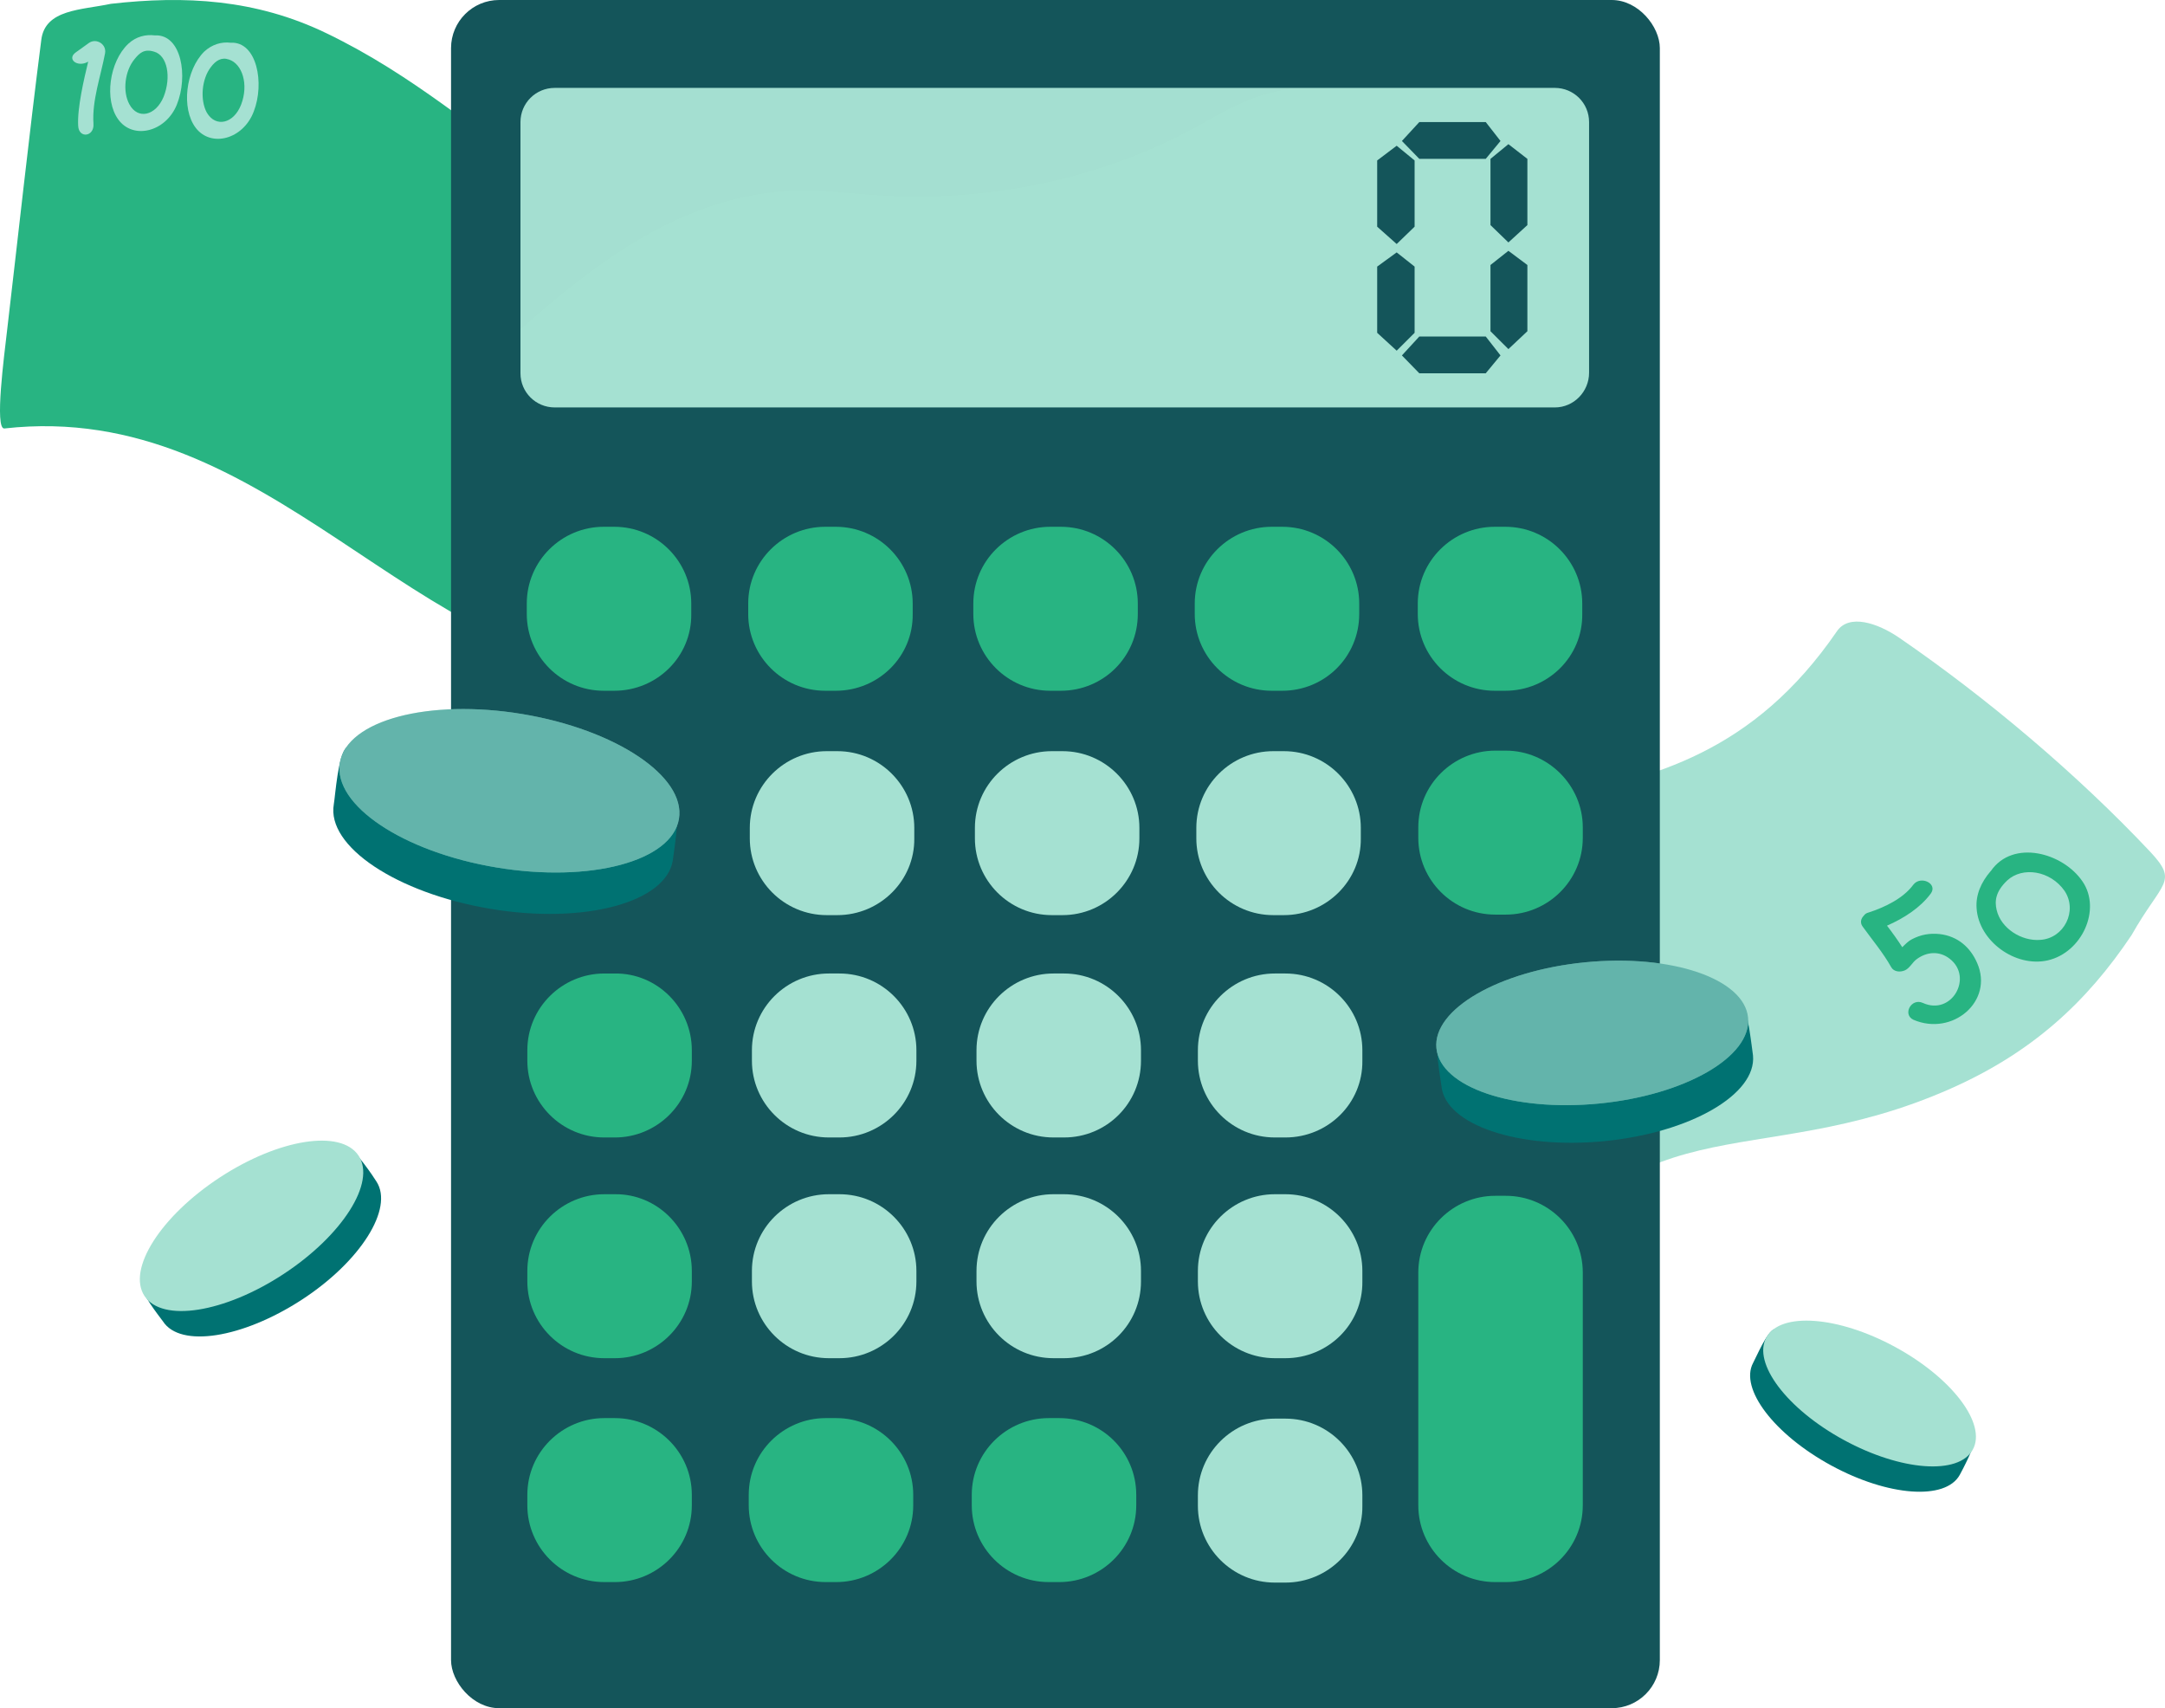 <svg width="360" height="284" viewBox="0 0 360 284" fill="none" xmlns="http://www.w3.org/2000/svg">
<path d="M136.689 43.974C137.215 39.693 136.163 39.78 132.043 40.13C95.575 43.363 83.478 19.596 54.286 5.528C42.54 -0.152 30.705 -0.763 18.433 0.635C13.524 1.683 7.475 1.509 6.861 6.664C4.845 22.392 2.917 40.13 1.163 55.071C0.725 58.916 -0.941 71.411 0.725 71.236C44.994 66.256 68.751 111.867 108.198 112.217C118.104 112.304 133.094 111.168 135.549 108.285C140.37 102.692 134.409 63.023 136.689 43.974Z" fill="#28B482"/>
<path d="M15.542 20.558C15.279 16.713 16.77 12.606 17.471 8.849C17.734 7.364 16.068 6.315 14.841 7.102C13.877 7.801 13.614 7.975 12.649 8.674C10.984 9.81 12.912 11.296 14.666 10.247C13.964 13.131 12.825 18.024 13 20.907C13.088 23.092 15.718 22.742 15.542 20.558Z" fill="#A5E1D2"/>
<path d="M25.803 5.881H25.715C24.225 5.706 22.647 6.056 21.332 7.279C18.176 10.25 17.299 16.629 19.666 19.862C22.121 23.269 27.556 21.959 29.397 17.415C31.325 12.697 30.186 5.706 25.803 5.881ZM21.507 17.328C20.368 15.23 20.718 11.823 22.384 9.813C23.173 8.852 23.962 8.066 25.627 8.59C27.819 9.201 28.52 12.784 27.205 16.104C25.89 19.25 22.91 19.949 21.507 17.328Z" fill="#A5E1D2"/>
<path d="M42.191 18.548C44.032 13.829 42.717 6.927 38.421 7.101H38.334C36.843 6.927 35.266 7.364 33.951 8.587C30.882 11.645 30.093 18.024 32.548 21.257C35.09 24.577 40.438 23.179 42.191 18.548ZM34.389 18.723C33.249 16.626 33.512 13.13 35.09 11.121C35.879 10.072 36.843 9.461 38.071 9.898C40.262 10.597 41.402 14.004 40.087 17.412C38.86 20.558 35.879 21.257 34.389 18.723Z" fill="#A5E1D2"/>
<path d="M242.847 217.945C246.704 220.828 248.457 221.789 250.649 217.857C270.899 181.333 291.061 195.751 324.372 180.984C337.785 175.042 346.901 166.741 354.44 155.47C359.525 146.47 362.33 146.732 357.508 141.576C345.411 128.732 330.421 116.062 315.781 106.014C312.187 103.567 307.454 101.994 305.437 104.965C277.736 145.334 238.902 121.829 210.324 154.683C203.136 162.984 192.003 177.664 192.266 178.974C192.616 180.547 225.227 204.489 242.847 217.945Z" fill="#A5E1D2"/>
<path d="M328.763 160.102C327.624 157.48 325.52 155.646 322.539 155.296C320.874 155.121 319.383 155.383 317.893 156.17C317.367 156.432 316.841 156.956 316.315 157.48C315.526 156.257 314.65 155.034 313.773 153.898C316.578 152.675 319.296 150.927 321.049 148.568C322.276 146.908 319.383 145.51 318.156 147.082C316.49 149.354 313.422 150.84 310.705 151.713C310.354 151.801 310.091 151.976 309.916 152.238C309.478 152.675 309.215 153.374 309.741 154.073C311.318 156.257 313.159 158.442 314.474 160.801C314.913 161.587 315.965 161.675 316.753 161.325C317.542 160.976 317.981 160.014 318.682 159.49C320.435 158.179 322.539 158.092 324.205 159.403C328.15 162.461 324.555 168.927 319.734 166.743C317.805 165.869 316.315 168.665 318.156 169.539C324.643 172.335 331.568 166.48 328.763 160.102Z" fill="#28B482"/>
<path d="M346.293 146.562C343.05 141.756 334.722 139.484 331.04 144.814L330.953 144.902C329.462 146.649 328.498 148.746 328.673 151.018C329.024 156.435 335.073 160.892 340.508 159.668C346.206 158.358 349.449 151.193 346.293 146.562ZM339.28 156.261C336.125 156.523 332.706 154.338 332.005 151.28C331.654 149.795 331.829 148.222 333.758 146.387C336.3 144.028 340.946 144.727 343.313 148.135C345.504 151.455 343.225 155.999 339.28 156.261Z" fill="#28B482"/>
<rect x="75" width="201" height="284" rx="8" fill="#14555A"/>
<path d="M258.537 67.74H92.242C89.086 67.74 86.544 65.206 86.544 62.061V20.294C86.544 17.148 89.086 14.614 92.242 14.614H258.537C261.692 14.614 264.235 17.148 264.235 20.294V61.973C264.235 65.119 261.692 67.74 258.537 67.74Z" fill="#A5E1D2"/>
<path d="M102.146 114.843H100.392C93.292 114.843 87.594 109.076 87.594 102.086V100.338C87.594 93.261 93.379 87.581 100.392 87.581H102.146C109.246 87.581 114.944 93.348 114.944 100.338V102.086C115.032 109.163 109.246 114.843 102.146 114.843Z" fill="#28B482"/>
<path d="M138.966 114.843H137.213C130.113 114.843 124.415 109.076 124.415 102.086V100.338C124.415 93.261 130.2 87.581 137.213 87.581H138.966C146.067 87.581 151.765 93.348 151.765 100.338V102.086C151.853 109.163 146.067 114.843 138.966 114.843Z" fill="#28B482"/>
<path d="M176.398 114.843H174.644C167.544 114.843 161.846 109.076 161.846 102.086V100.338C161.846 93.261 167.631 87.581 174.644 87.581H176.398C183.498 87.581 189.196 93.348 189.196 100.338V102.086C189.196 109.163 183.498 114.843 176.398 114.843Z" fill="#28B482"/>
<path d="M213.216 114.843H211.463C204.363 114.843 198.665 109.076 198.665 102.086V100.338C198.665 93.261 204.45 87.581 211.463 87.581H213.216C220.317 87.581 226.015 93.348 226.015 100.338V102.086C226.015 109.163 220.317 114.843 213.216 114.843Z" fill="#28B482"/>
<path d="M250.301 114.843H248.548C241.448 114.843 235.75 109.076 235.75 102.086V100.338C235.75 93.261 241.535 87.581 248.548 87.581H250.301C257.402 87.581 263.1 93.348 263.1 100.338V102.086C263.188 109.163 257.402 114.843 250.301 114.843Z" fill="#28B482"/>
<path d="M151.853 248.527V250.274C151.853 257.352 146.067 263.032 139.054 263.032H137.301C130.2 263.032 124.502 257.265 124.502 250.274V248.527C124.502 241.449 130.288 235.77 137.301 235.77H139.054C146.067 235.77 151.853 241.449 151.853 248.527Z" fill="#28B482"/>
<path d="M115.038 248.527V250.274C115.038 257.352 109.252 263.032 102.239 263.032H100.486C93.385 263.032 87.687 257.265 87.687 250.274V248.527C87.687 241.449 93.473 235.77 100.486 235.77H102.239C109.252 235.77 115.038 241.449 115.038 248.527Z" fill="#28B482"/>
<path d="M115.038 211.306V213.054C115.038 220.131 109.252 225.811 102.239 225.811H100.486C93.385 225.811 87.687 220.044 87.687 213.054V211.306C87.687 204.228 93.473 198.549 100.486 198.549H102.239C109.252 198.461 115.038 204.228 115.038 211.306Z" fill="#28B482"/>
<path d="M115.038 174.609V176.356C115.038 183.434 109.252 189.114 102.239 189.114H100.486C93.385 189.114 87.687 183.347 87.687 176.356V174.609C87.687 167.531 93.473 161.852 100.486 161.852H102.239C109.252 161.764 115.038 167.531 115.038 174.609Z" fill="#28B482"/>
<path d="M188.938 248.527V250.274C188.938 257.352 183.152 263.032 176.139 263.032H174.386C167.285 263.032 161.587 257.265 161.587 250.274V248.527C161.587 241.449 167.373 235.77 174.386 235.77H176.139C183.24 235.77 188.938 241.449 188.938 248.527Z" fill="#28B482"/>
<path d="M263.188 137.555V139.303C263.188 146.38 257.402 152.06 250.389 152.06H248.636C241.535 152.06 235.837 146.293 235.837 139.303V137.555C235.837 130.477 241.623 124.798 248.636 124.798H250.389C257.402 124.798 263.188 130.565 263.188 137.555Z" fill="#28B482"/>
<path d="M263.188 211.568V250.276C263.188 257.354 257.402 263.033 250.389 263.033H248.636C241.535 263.033 235.837 257.266 235.837 250.276V211.568C235.837 204.49 241.623 198.811 248.636 198.811H250.389C257.402 198.811 263.188 204.49 263.188 211.568Z" fill="#28B482"/>
<path d="M139.23 152.148H137.477C130.376 152.148 124.678 146.381 124.678 139.39V137.643C124.678 130.565 130.464 124.886 137.477 124.886H139.23C146.331 124.886 152.029 130.653 152.029 137.643V139.39C152.116 146.381 146.331 152.148 139.23 152.148Z" fill="#A5E1D2"/>
<path d="M176.661 152.148H174.908C167.807 152.148 162.109 146.381 162.109 139.39V137.643C162.109 130.565 167.895 124.886 174.908 124.886H176.661C183.762 124.886 189.46 130.653 189.46 137.643V139.39C189.46 146.381 183.762 152.148 176.661 152.148Z" fill="#A5E1D2"/>
<path d="M213.48 152.148H211.726C204.626 152.148 198.928 146.381 198.928 139.39V137.643C198.928 130.565 204.713 124.886 211.726 124.886H213.48C220.58 124.886 226.278 130.653 226.278 137.643V139.39C226.366 146.381 220.58 152.148 213.48 152.148Z" fill="#A5E1D2"/>
<path d="M139.582 189.113H137.829C130.728 189.113 125.03 183.346 125.03 176.355V174.608C125.03 167.53 130.816 161.851 137.829 161.851H139.582C146.683 161.851 152.381 167.618 152.381 174.608V176.355C152.381 183.433 146.595 189.113 139.582 189.113Z" fill="#A5E1D2"/>
<path d="M176.925 189.113H175.172C168.072 189.113 162.374 183.346 162.374 176.355V174.608C162.374 167.53 168.159 161.851 175.172 161.851H176.925C184.026 161.851 189.724 167.618 189.724 174.608V176.355C189.724 183.433 184.026 189.113 176.925 189.113Z" fill="#A5E1D2"/>
<path d="M213.738 189.113H211.985C204.885 189.113 199.187 183.346 199.187 176.355V174.608C199.187 167.53 204.972 161.851 211.985 161.851H213.738C220.839 161.851 226.537 167.618 226.537 174.608V176.355C226.625 183.433 220.839 189.113 213.738 189.113Z" fill="#A5E1D2"/>
<path d="M139.582 225.81H137.829C130.728 225.81 125.03 220.043 125.03 213.053V211.305C125.03 204.227 130.816 198.548 137.829 198.548H139.582C146.683 198.548 152.381 204.315 152.381 211.305V213.053C152.381 220.13 146.595 225.81 139.582 225.81Z" fill="#A5E1D2"/>
<path d="M176.925 225.81H175.172C168.072 225.81 162.374 220.043 162.374 213.053V211.305C162.374 204.227 168.159 198.548 175.172 198.548H176.925C184.026 198.548 189.724 204.315 189.724 211.305V213.053C189.724 220.13 184.026 225.81 176.925 225.81Z" fill="#A5E1D2"/>
<path d="M213.738 225.81H211.985C204.885 225.81 199.187 220.043 199.187 213.053V211.305C199.187 204.227 204.972 198.548 211.985 198.548H213.738C220.839 198.548 226.537 204.315 226.537 211.305V213.053C226.625 220.13 220.839 225.81 213.738 225.81Z" fill="#A5E1D2"/>
<path d="M213.738 263.118H211.985C204.885 263.118 199.187 257.352 199.187 250.361V248.614C199.187 241.536 204.972 235.856 211.985 235.856H213.738C220.839 235.856 226.537 241.623 226.537 248.614V250.361C226.625 257.352 220.839 263.118 213.738 263.118Z" fill="#A5E1D2"/>
<path d="M233.113 23.439L236.006 26.41H247.051L249.506 23.439L247.051 20.294H236.006L233.113 23.439Z" fill="#14555A"/>
<path d="M233.113 59.091L236.006 62.062H247.051L249.506 59.091L247.051 55.945H236.006L233.113 59.091Z" fill="#14555A"/>
<path d="M232.243 40.57L235.223 37.687V26.677L232.243 24.23L229 26.677V37.687L232.243 40.57Z" fill="#14555A"/>
<path d="M232.243 58.303L235.223 55.332V44.322L232.243 41.963L229 44.322V55.332L232.243 58.303Z" fill="#14555A"/>
<path d="M250.82 40.307L247.839 37.424V26.414L250.82 23.968L253.976 26.414V37.424L250.82 40.307Z" fill="#14555A"/>
<path d="M250.82 58.04L247.839 55.069V44.059L250.82 41.7L253.976 44.059V55.069L250.82 58.04Z" fill="#14555A"/>
<g opacity="0.1">
<path opacity="0.1" d="M86.544 20.206V54.721C92.593 49.391 98.817 44.235 105.83 40.041C113.807 35.236 123.099 31.828 132.742 31.653C137.213 31.566 141.596 32.177 145.979 32.439C164.3 33.663 182.972 29.731 198.576 21.255C202.258 19.245 205.939 16.974 210.06 15.75C211.55 15.313 213.215 14.964 214.793 14.614H92.68C89.261 14.614 86.544 17.148 86.544 20.206Z" fill="#00343E"/>
</g>
<path d="M62.602 196.447C65.495 200.904 59.972 209.729 50.154 216.108C40.336 222.486 29.992 224.146 27.099 219.69C26.398 218.729 23.329 214.884 23.505 213.486C24.031 208.768 32.008 205.01 39.547 200.03C47.524 194.787 53.748 189.195 58.131 190.943C59.183 191.38 62.076 195.574 62.602 196.447Z" fill="#007272"/>
<path d="M47.126 211.835C56.956 205.391 62.551 196.572 59.625 192.137C56.699 187.702 46.358 189.33 36.529 195.774C26.699 202.218 21.103 211.037 24.03 215.472C26.956 219.907 37.297 218.279 47.126 211.835Z" fill="#A5E1D2"/>
<path d="M111.874 143.06C110.734 150.051 97.147 153.72 81.543 151.099C65.939 148.478 54.28 140.701 55.507 133.711C55.77 132.138 56.208 125.497 57.611 124.274C62.432 120.167 73.741 123.575 85.838 125.585C98.462 127.682 109.77 127.769 112.487 133.536C113.101 134.934 112.049 141.75 111.874 143.06Z" fill="#007272"/>
<path d="M112.897 136.151C114.074 129.106 102.407 121.3 86.839 118.715C71.271 116.13 57.696 119.746 56.518 126.791C55.341 133.836 67.007 141.642 82.576 144.227C98.144 146.812 111.719 143.196 112.897 136.151Z" fill="#A5E1D2"/>
<path d="M112.897 136.151C114.074 129.106 102.407 121.3 86.839 118.715C71.271 116.13 57.696 119.746 56.518 126.791C55.341 133.836 67.007 141.642 82.576 144.227C98.144 146.812 111.719 143.196 112.897 136.151Z" fill="#007272" fill-opacity="0.4"/>
<path d="M325.872 245.209C323.505 249.491 313.95 248.792 304.482 243.636C295.015 238.481 289.229 230.879 291.508 226.598C292.034 225.637 293.788 221.442 295.015 221.006C299.047 219.433 305.622 224.151 312.898 228.171C320.612 232.365 327.888 234.899 328.326 239.268C328.502 240.229 326.31 244.423 325.872 245.209Z" fill="#007272"/>
<path d="M328.043 241.002C330.382 236.721 324.591 229.08 315.11 223.934C305.628 218.787 296.046 218.086 293.708 222.366C291.37 226.646 297.16 234.288 306.642 239.434C316.123 244.58 325.705 245.282 328.043 241.002Z" fill="#A5E1D2"/>
<path d="M291.492 175.48C292.106 181.946 281.06 188.324 266.771 189.722C252.482 191.12 240.297 187.014 239.684 180.548C239.508 179.062 238.369 173.208 239.333 171.81C242.577 167.004 253.359 167.441 264.492 166.305C276.151 165.169 286.057 162.548 289.826 167.004C290.615 168.052 291.317 174.256 291.492 175.48Z" fill="#007272"/>
<path d="M265.921 183.468C280.231 182.064 291.312 175.67 290.672 169.186C290.031 162.702 277.912 158.585 263.602 159.989C249.292 161.394 238.21 167.788 238.851 174.272C239.491 180.755 251.611 184.873 265.921 183.468Z" fill="#A5E1D2"/>
<path d="M265.921 183.468C280.231 182.064 291.312 175.67 290.672 169.186C290.031 162.702 277.912 158.585 263.602 159.989C249.292 161.394 238.21 167.788 238.851 174.272C239.491 180.755 251.611 184.873 265.921 183.468Z" fill="#007272" fill-opacity="0.4"/>
</svg>
